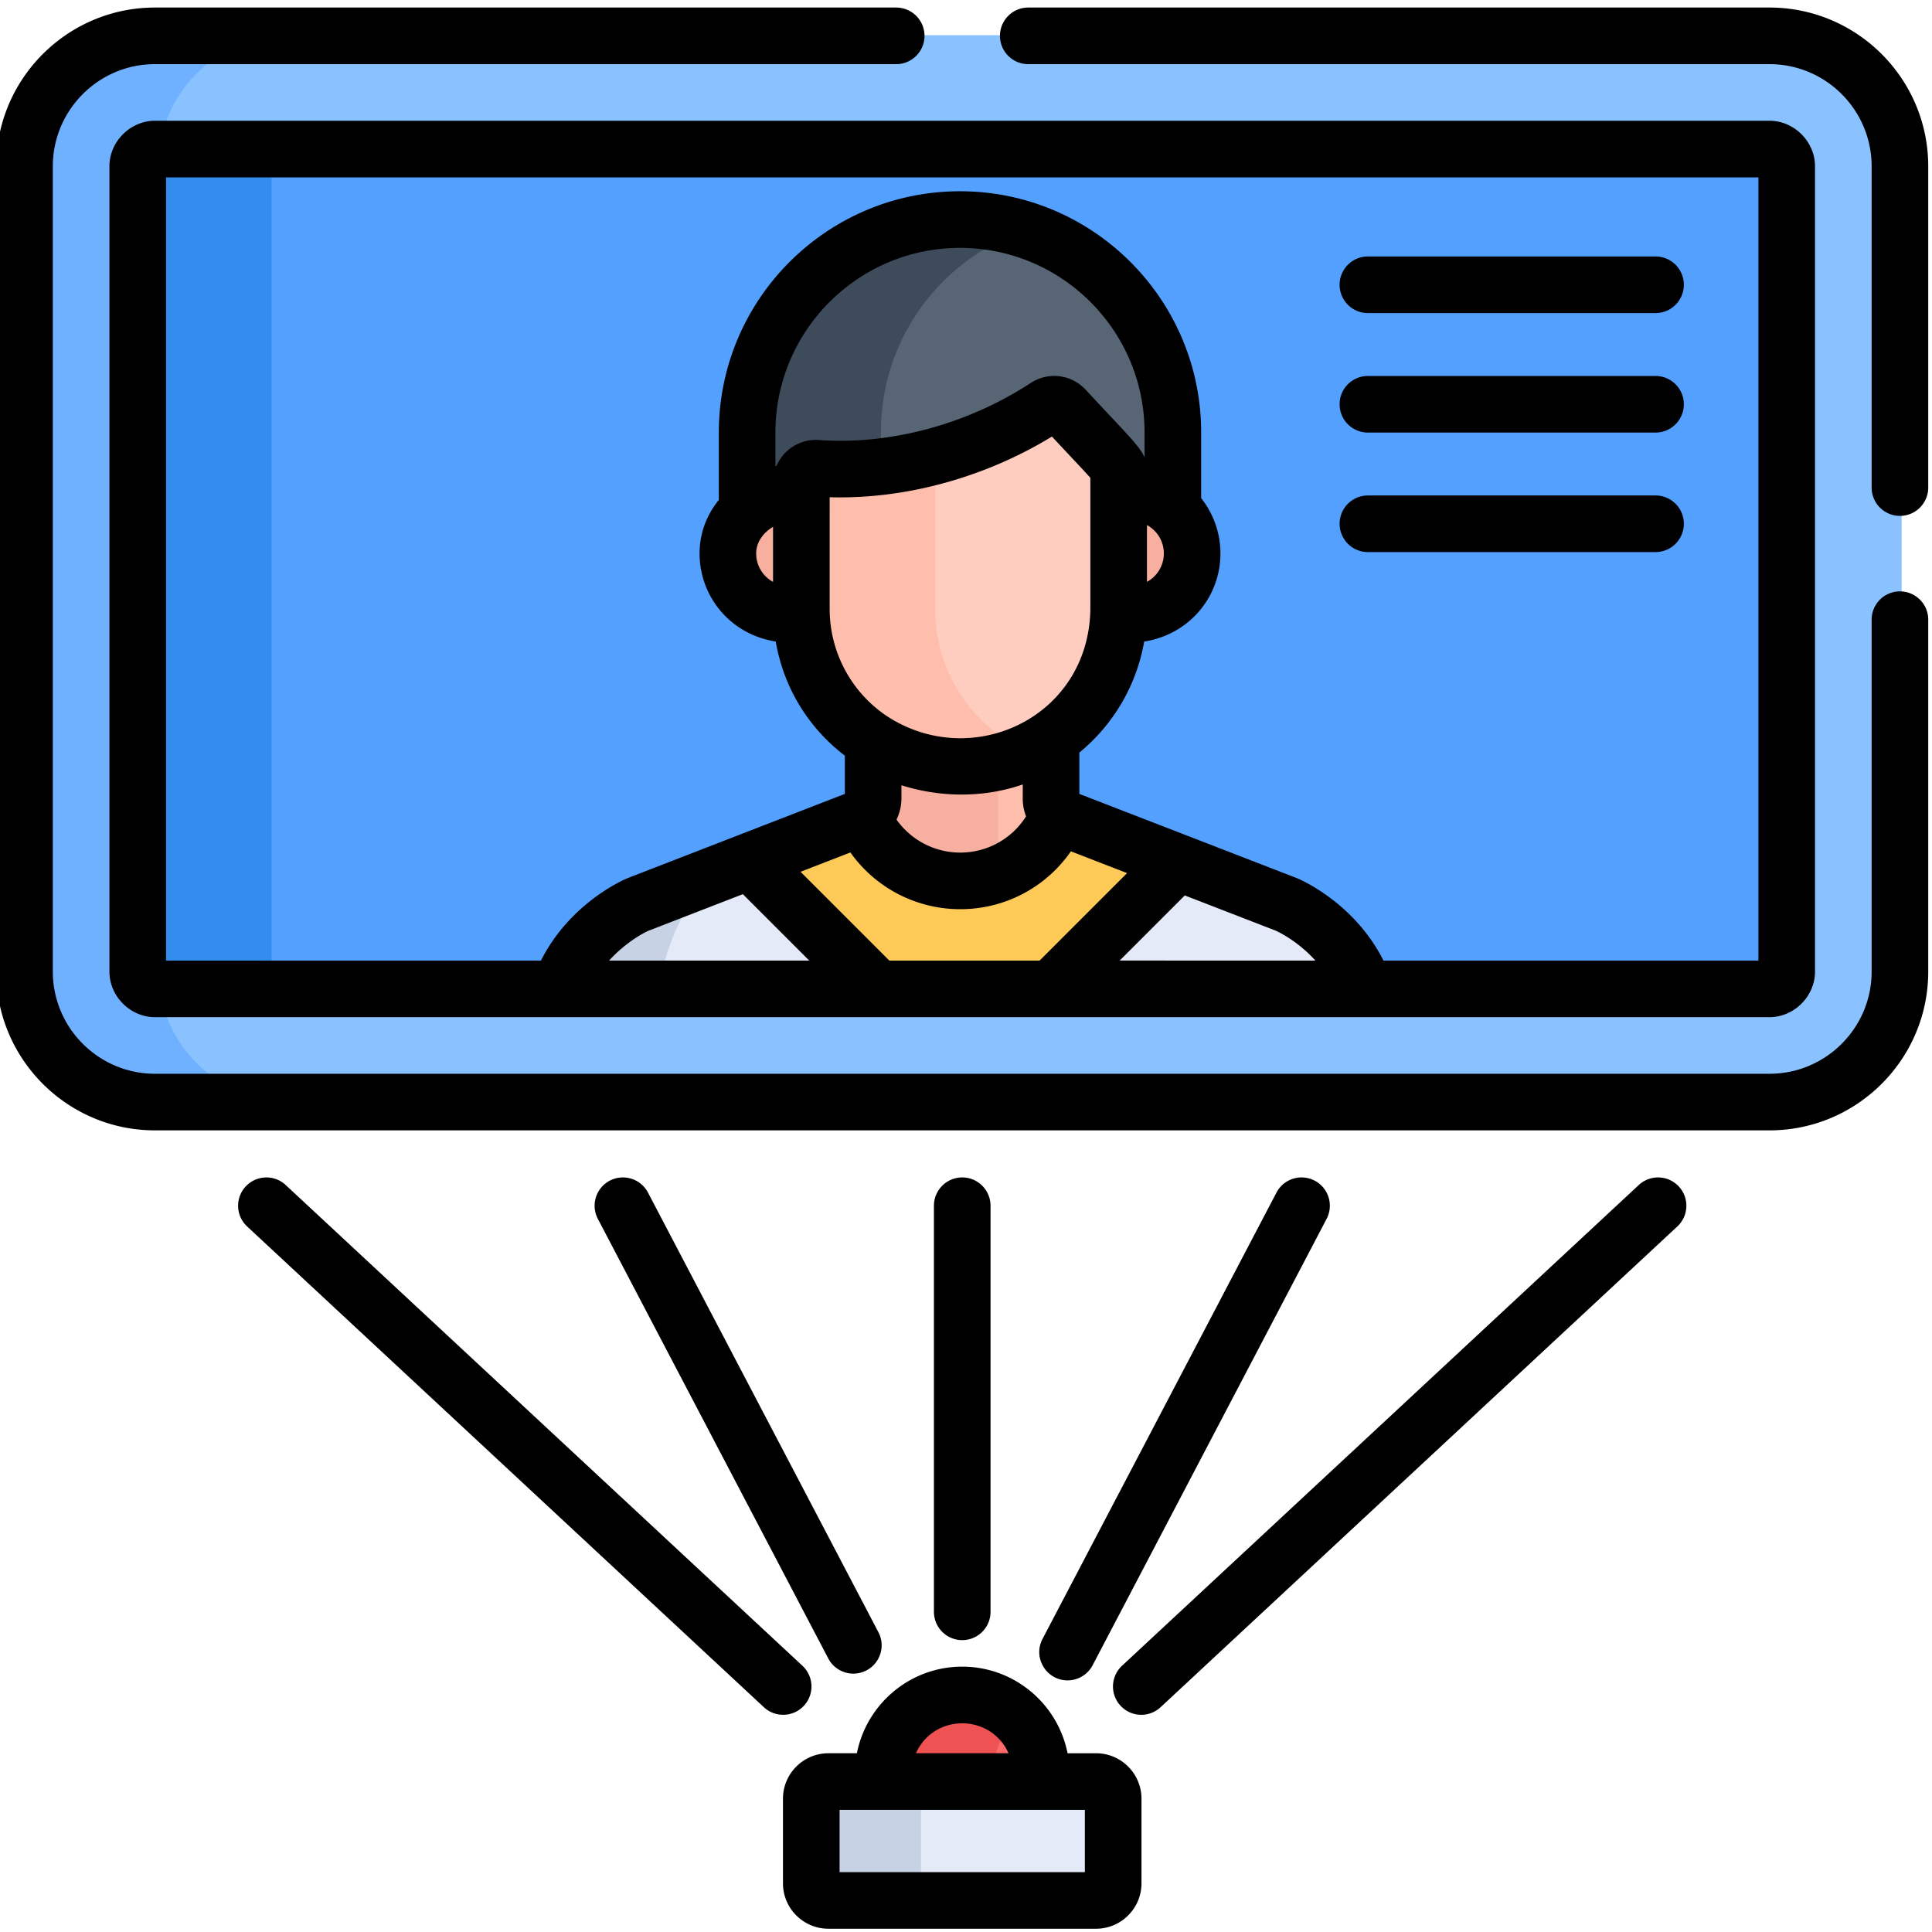 <svg height="511pt" viewBox="1 -1 511.999 511" width="511pt" xmlns="http://www.w3.org/2000/svg"><path d="M277.309 471.145c.062-.68.101-1.364.101-2.06 0-11.862-9.43-21.57-20.953-21.57-11.52 0-20.95 9.708-20.95 21.57 0 .696.04 1.384.102 2.06zm0 0" fill="#ff6b6b"/><path d="M270.773 453.375c-3.753-3.629-8.793-5.86-14.316-5.86-11.52 0-20.95 9.708-20.95 21.57 0 .696.04 1.38.102 2.06h28.625a21.815 21.815 0 0 1 6.54-17.77zm0 0" fill="#ee5253"/><path d="M470.387 7.832H42.527c-19.011 0-34.566 15.559-34.566 34.57v213.422c0 19.012 15.555 34.57 34.566 34.57h427.86c19.015 0 34.57-15.558 34.57-34.57V42.402c0-19.011-15.555-34.57-34.57-34.57zm0 0" fill="#8ac2ff"/><path d="M42.96 255.824V42.402c0-19.011 15.556-34.566 34.571-34.566H42.527c-19.011 0-34.566 15.555-34.566 34.566v213.422c0 19.016 15.555 34.57 34.566 34.57h35.004c-19.015 0-34.57-15.554-34.57-34.57zm0 0" fill="#6fb1ff"/><path d="M42.527 260.39h427.86c2.437 0 4.57-2.132 4.57-4.566V42.402c0-2.43-2.137-4.566-4.57-4.566H42.527c-2.433 0-4.566 2.137-4.566 4.566v213.422c0 2.434 2.133 4.567 4.566 4.567zm0 0" fill="#54a0ff"/><path d="M72.965 255.824V42.402c0-2.43 2.133-4.566 4.566-4.566H42.527c-2.433 0-4.566 2.137-4.566 4.566v213.422c0 2.434 2.133 4.567 4.566 4.567h35.004c-2.433 0-4.566-2.133-4.566-4.567zm0 0" fill="#338def"/><path d="M255.875 232.746c12.148 0 22.578-7.297 27.191-17.742a5.604 5.604 0 0 1-3.07-4.988V192.09a41.2 41.2 0 0 1-23.469 7.312c-9.113 0-17.12-2.504-23.675-6.687v17.101a5.91 5.91 0 0 1-3.774 5.512l-.219.082c4.704 10.227 15.02 17.336 27.016 17.336zm0 0" fill="#ffbeab"/><path d="M265.488 198.418a41.551 41.551 0 0 1-8.96.984c-9.114 0-17.122-2.504-23.676-6.687v17.101a5.907 5.907 0 0 1-3.774 5.512l-.219.086c4.703 10.223 15.02 17.336 27.012 17.336a29.66 29.66 0 0 0 9.617-1.613zm0 0" fill="#f7af9f"/><path d="M170.559 238.016s-15.012 6.18-20.809 22.375h86.277L201.551 226zm0 0" fill="#e4eaf8"/><path d="M189.945 230.5l-19.386 7.516s-15.012 6.18-20.809 22.375h25.7c3.823-20.371 13.34-28.918 14.495-29.891zm0 0" fill="#c7d2e5"/><path d="M342.36 238.016l-30.137-11.672-34.149 34.047h85.094c-5.797-16.196-20.809-22.375-20.809-22.375zm0 0M291.922 470.465h-70.926a4.54 4.54 0 0 0-4.539 4.539v22.426a4.538 4.538 0 0 0 4.54 4.539h70.925a4.538 4.538 0 0 0 4.539-4.54v-22.425a4.54 4.54 0 0 0-4.54-4.54zm0 0" fill="#e4eaf8"/><path d="M245.082 497.43v-22.426a4.54 4.54 0 0 1 4.54-4.54h-28.626a4.54 4.54 0 0 0-4.539 4.54v22.426a4.538 4.538 0 0 0 4.54 4.539h28.624a4.538 4.538 0 0 1-4.539-4.54zm0 0" fill="#c7d2e5"/><path d="M255.867 56.52c-31.156 0-56.414 25.257-56.414 56.414v22.828c3.774-3.496 10.137-4.395 15.371-3.696v-4.812c0-2.234 1.91-4 4.121-3.832 21.813 1.566 43.008-5.363 59.79-16.328a3.838 3.838 0 0 1 4.913.601c14.352 15.422 13.262 13.825 13.262 15.84v7.52c5.742-.86 11.832.914 15.367 4.203v-22.324c.004-31.157-25.254-56.414-56.41-56.414zm0 0" fill="#576574"/><path d="M234.457 112.934c0-25.047 16.324-46.266 38.91-53.633a56.339 56.339 0 0 0-17.5-2.781c-31.156 0-56.414 25.257-56.414 56.414v22.828c3.774-3.496 10.137-4.395 15.371-3.696v-4.808c0-2.238 1.91-4 4.121-3.832 5.223.375 10.41.25 15.512-.29zm0 0" fill="#3e4b5a"/><path d="M281.996 214.3c-4.215 10.255-14.297 17.481-26.07 17.481-11.574 0-21.52-6.984-25.852-16.965-.316.196-.64.375-.996.512l-28.91 11.207 33.855 33.856h46.051l33.52-33.516-30.008-11.625a5.525 5.525 0 0 1-1.59-.95zm0 0" fill="#feca57"/><path d="M297.445 128.672v31.644c0 .344-.02.684-.027 1.028 11.2 1.695 19.969-6.399 19.969-16.336 0-9.957-8.778-18.012-19.942-16.336zm0 0" fill="#ffbeab"/><path d="M312.11 132.934c-3.618-3.34-8.813-5.141-14.669-4.262v31.644c0 .344-.015.684-.023 1.028 5.871.886 11.07-.918 14.691-4.262zm0 0" fill="#f7af9f"/><path d="M214.148 160.207v-31.406c-9.68-1.293-19.8 6.137-19.8 16.207 0 9.851 8.687 17.898 19.824 16.215-.008-.34-.024-.676-.024-1.016zm0 0" fill="#ffbeab"/><path d="M214.148 156.898a16.26 16.26 0 0 1-5.132-11.89c0-4.504 2.027-8.477 5.132-11.38v-4.827c-9.68-1.29-19.8 6.137-19.8 16.207 0 9.851 8.687 17.898 19.824 16.215-.008-.34-.024-.676-.024-1.016zm0 0" fill="#f7af9f"/><path d="M283.648 106.695a3.842 3.842 0 0 0-4.914-.597c-16.78 10.965-38.98 17.894-60.789 16.328-2.215-.168-4.12 1.597-4.12 3.832v33.703c0 21.66 16.972 41.441 42.644 41.441 22.851 0 41.441-18.593 41.441-41.441v-36.426c0-2.012.09-1.418-14.262-16.84zm0 0" fill="#ffcdbf"/><path d="M248.824 159.957V119.32c-9.96 2.645-20.46 3.852-30.879 3.106-2.215-.168-4.12 1.594-4.12 3.832v33.699c0 21.66 16.972 41.445 42.644 41.445 6.015 0 11.734-1.3 16.898-3.617-14.445-6.484-24.543-20.992-24.543-37.828zm0 0" fill="#ffbeab"/><path d="M228.086 463.129h-7.547c-6.64 0-12.043 5.402-12.043 12.043v22.422c0 6.64 5.402 12.039 12.043 12.039h70.926c6.637 0 12.039-5.399 12.039-12.04v-22.421c0-6.64-5.402-12.043-12.04-12.043h-7.55c-2.57-13.063-14.105-22.95-27.914-22.95-13.805 0-25.344 9.887-27.914 22.95zm60.414 15.004v16.5h-65.004v-16.5zm-20.227-15.004h-24.546c4.761-10.586 19.793-10.57 24.546 0zm0 0M30 42.57v213.418c0 6.543 5.527 12.07 12.07 12.07h427.86c6.543 0 12.066-5.527 12.066-12.07V42.57c0-6.543-5.523-12.07-12.066-12.07H42.07C35.527 30.5 30 36.027 30 42.57zM162.418 253.06c3.21-3.563 7.434-6.555 10.508-7.93l24.937-9.668 17.598 17.598zm114.09 0h-39.832l-23.524-23.524 13.215-5.125a35.666 35.666 0 0 0 29.102 15.035c11.957 0 22.785-5.875 29.324-15.336l14.898 5.77zm-55.64-122.79c20.644.598 41.741-5.566 58.902-16.078 5.125 5.493 8.62 9.164 10.183 10.934 0 40.938.004 34.254-.008 35.398-.867 27.891-30.5 41.848-52.703 28.512-9.582-5.793-15.996-16.32-16.355-28.09-.032-1.054-.02 1.922-.02-30.675zm53.308-30.289c-16.797 10.973-37.27 16.48-56.125 15.13-3.164-.247-6.278.894-8.551 2.992h-.004c-1.121 1.003-2.148 2.543-2.726 3.89-.094.02-.184.035-.274.055v-8.95c0-26.968 21.942-48.91 48.914-48.91 26.969 0 48.91 21.942 48.91 48.91v6.618c-.968-2.328-3.601-5.106-8.656-10.496-1.828-1.95-4.117-4.387-6.98-7.465a11.316 11.316 0 0 0-14.508-1.774zm-1.262 114.868a20.588 20.588 0 0 1-17.445 9.597 20.679 20.679 0 0 1-16.88-8.742 13.296 13.296 0 0 0 1.306-5.723v-3.386c9.98 3.18 21.53 3.472 32.144-.203v3.789c0 1.625.309 3.199.875 4.668zm24.809 38.21l17.257-17.261 24.098 9.336c.492.215 5.754 2.644 10.512 7.926zM45.003 45.505h421.993v207.555h-99.36c-7.773-15.438-22.21-21.54-22.882-21.817-.047-.02-.098-.039-.145-.058l-28.765-11.141s-28.801-11.152-28.805-11.152v-10.946c8.875-7.297 15.137-17.648 17.18-29.43 12.066-1.894 20.21-11.945 20.21-23.343a23.563 23.563 0 0 0-5.109-14.649v-17.425c0-35.243-28.672-63.914-63.91-63.914-35.242 0-63.914 28.671-63.914 63.914v17.886c-3.312 4.075-5.105 8.989-5.105 14.188 0 6.879 2.984 13.39 8.187 17.863 3.39 2.918 7.555 4.778 12.004 5.477 2.102 12.336 8.766 22.965 18.313 30.242v10.137l-57.504 22.297c-.051.019-.098.035-.145.058-.672.277-15.11 6.375-22.883 21.813h-99.36zm259.95 107.195v-15.05c2.625 1.437 4.477 4.183 4.477 7.523a8.546 8.546 0 0 1-4.477 7.527zm-99.086-14.59v14.594a8.55 8.55 0 0 1-4.476-7.531c0-3.004 1.925-5.543 4.476-7.063zm0 0M66.11 312.926c-2.82 3.031-2.65 7.777.382 10.601L203.437 450.93c3.032 2.82 7.778 2.648 10.602-.383a7.504 7.504 0 0 0-.383-10.602L76.711 312.543c-3.031-2.82-7.777-2.648-10.602.383zm0 0M297.96 450.543a7.501 7.501 0 0 0 10.603.387l136.949-127.407c3.031-2.824 3.203-7.57.383-10.601a7.505 7.505 0 0 0-10.602-.383l-136.95 127.406a7.5 7.5 0 0 0-.382 10.598zm0 0M172.723 314.547a7.503 7.503 0 0 0-10.125-3.16 7.495 7.495 0 0 0-3.16 10.125L220.5 438.008a7.5 7.5 0 0 0 10.125 3.164c3.668-1.926 5.086-6.457 3.16-10.125zm0 0M349.402 311.387a7.503 7.503 0 0 0-10.125 3.16l-62 118.289c-2.62 4.996 1.032 10.98 6.637 10.98 2.7 0 5.309-1.46 6.649-4.02l62-118.284a7.495 7.495 0 0 0-3.16-10.125zm0 0M263.5 425.648V318.031a7.5 7.5 0 1 0-15 0v107.617c0 4.145 3.355 7.5 7.5 7.5s7.5-3.355 7.5-7.5zm0 0"/><path d="M363.508 81.469h76.226a7.5 7.5 0 0 0 7.5-7.5 7.5 7.5 0 0 0-7.5-7.504h-76.226a7.5 7.5 0 0 0-7.5 7.504 7.5 7.5 0 0 0 7.5 7.5zm0 0M363.508 113.137h76.226a7.5 7.5 0 0 0 7.5-7.5c0-4.145-3.355-7.5-7.5-7.5h-76.226a7.497 7.497 0 0 0-7.5 7.5 7.5 7.5 0 0 0 7.5 7.5zm0 0M363.508 144.805h76.226a7.5 7.5 0 0 0 7.5-7.5c0-4.145-3.355-7.5-7.5-7.5h-76.226a7.497 7.497 0 0 0-7.5 7.5 7.5 7.5 0 0 0 7.5 7.5zm0 0"/><path d="M469.93.5H273.5C269.355.5 266 3.855 266 8s3.355 7.5 7.5 7.5h196.43c14.925 0 27.07 12.145 27.07 27.07v85.145c0 4.144 3.355 7.5 7.5 7.5a7.5 7.5 0 0 0 7.5-7.5V42.57C512 19.371 493.129.5 469.93.5zm0 0M504.5 155.219a7.497 7.497 0 0 0-7.5 7.5v93.273c0 14.926-12.145 27.067-27.07 27.067H42.07c-14.925 0-27.07-12.145-27.07-27.07V42.57C15 27.645 27.145 15.5 42.07 15.5H238.5c4.14 0 7.5-3.355 7.5-7.5S242.64.5 238.5.5H42.07C18.871.5 0 19.371 0 42.57v213.418c0 23.2 18.871 42.07 42.07 42.07h427.86c23.195 0 42.07-18.87 42.07-42.07v-93.273c0-4.14-3.36-7.496-7.5-7.496zm0 0"/></svg>